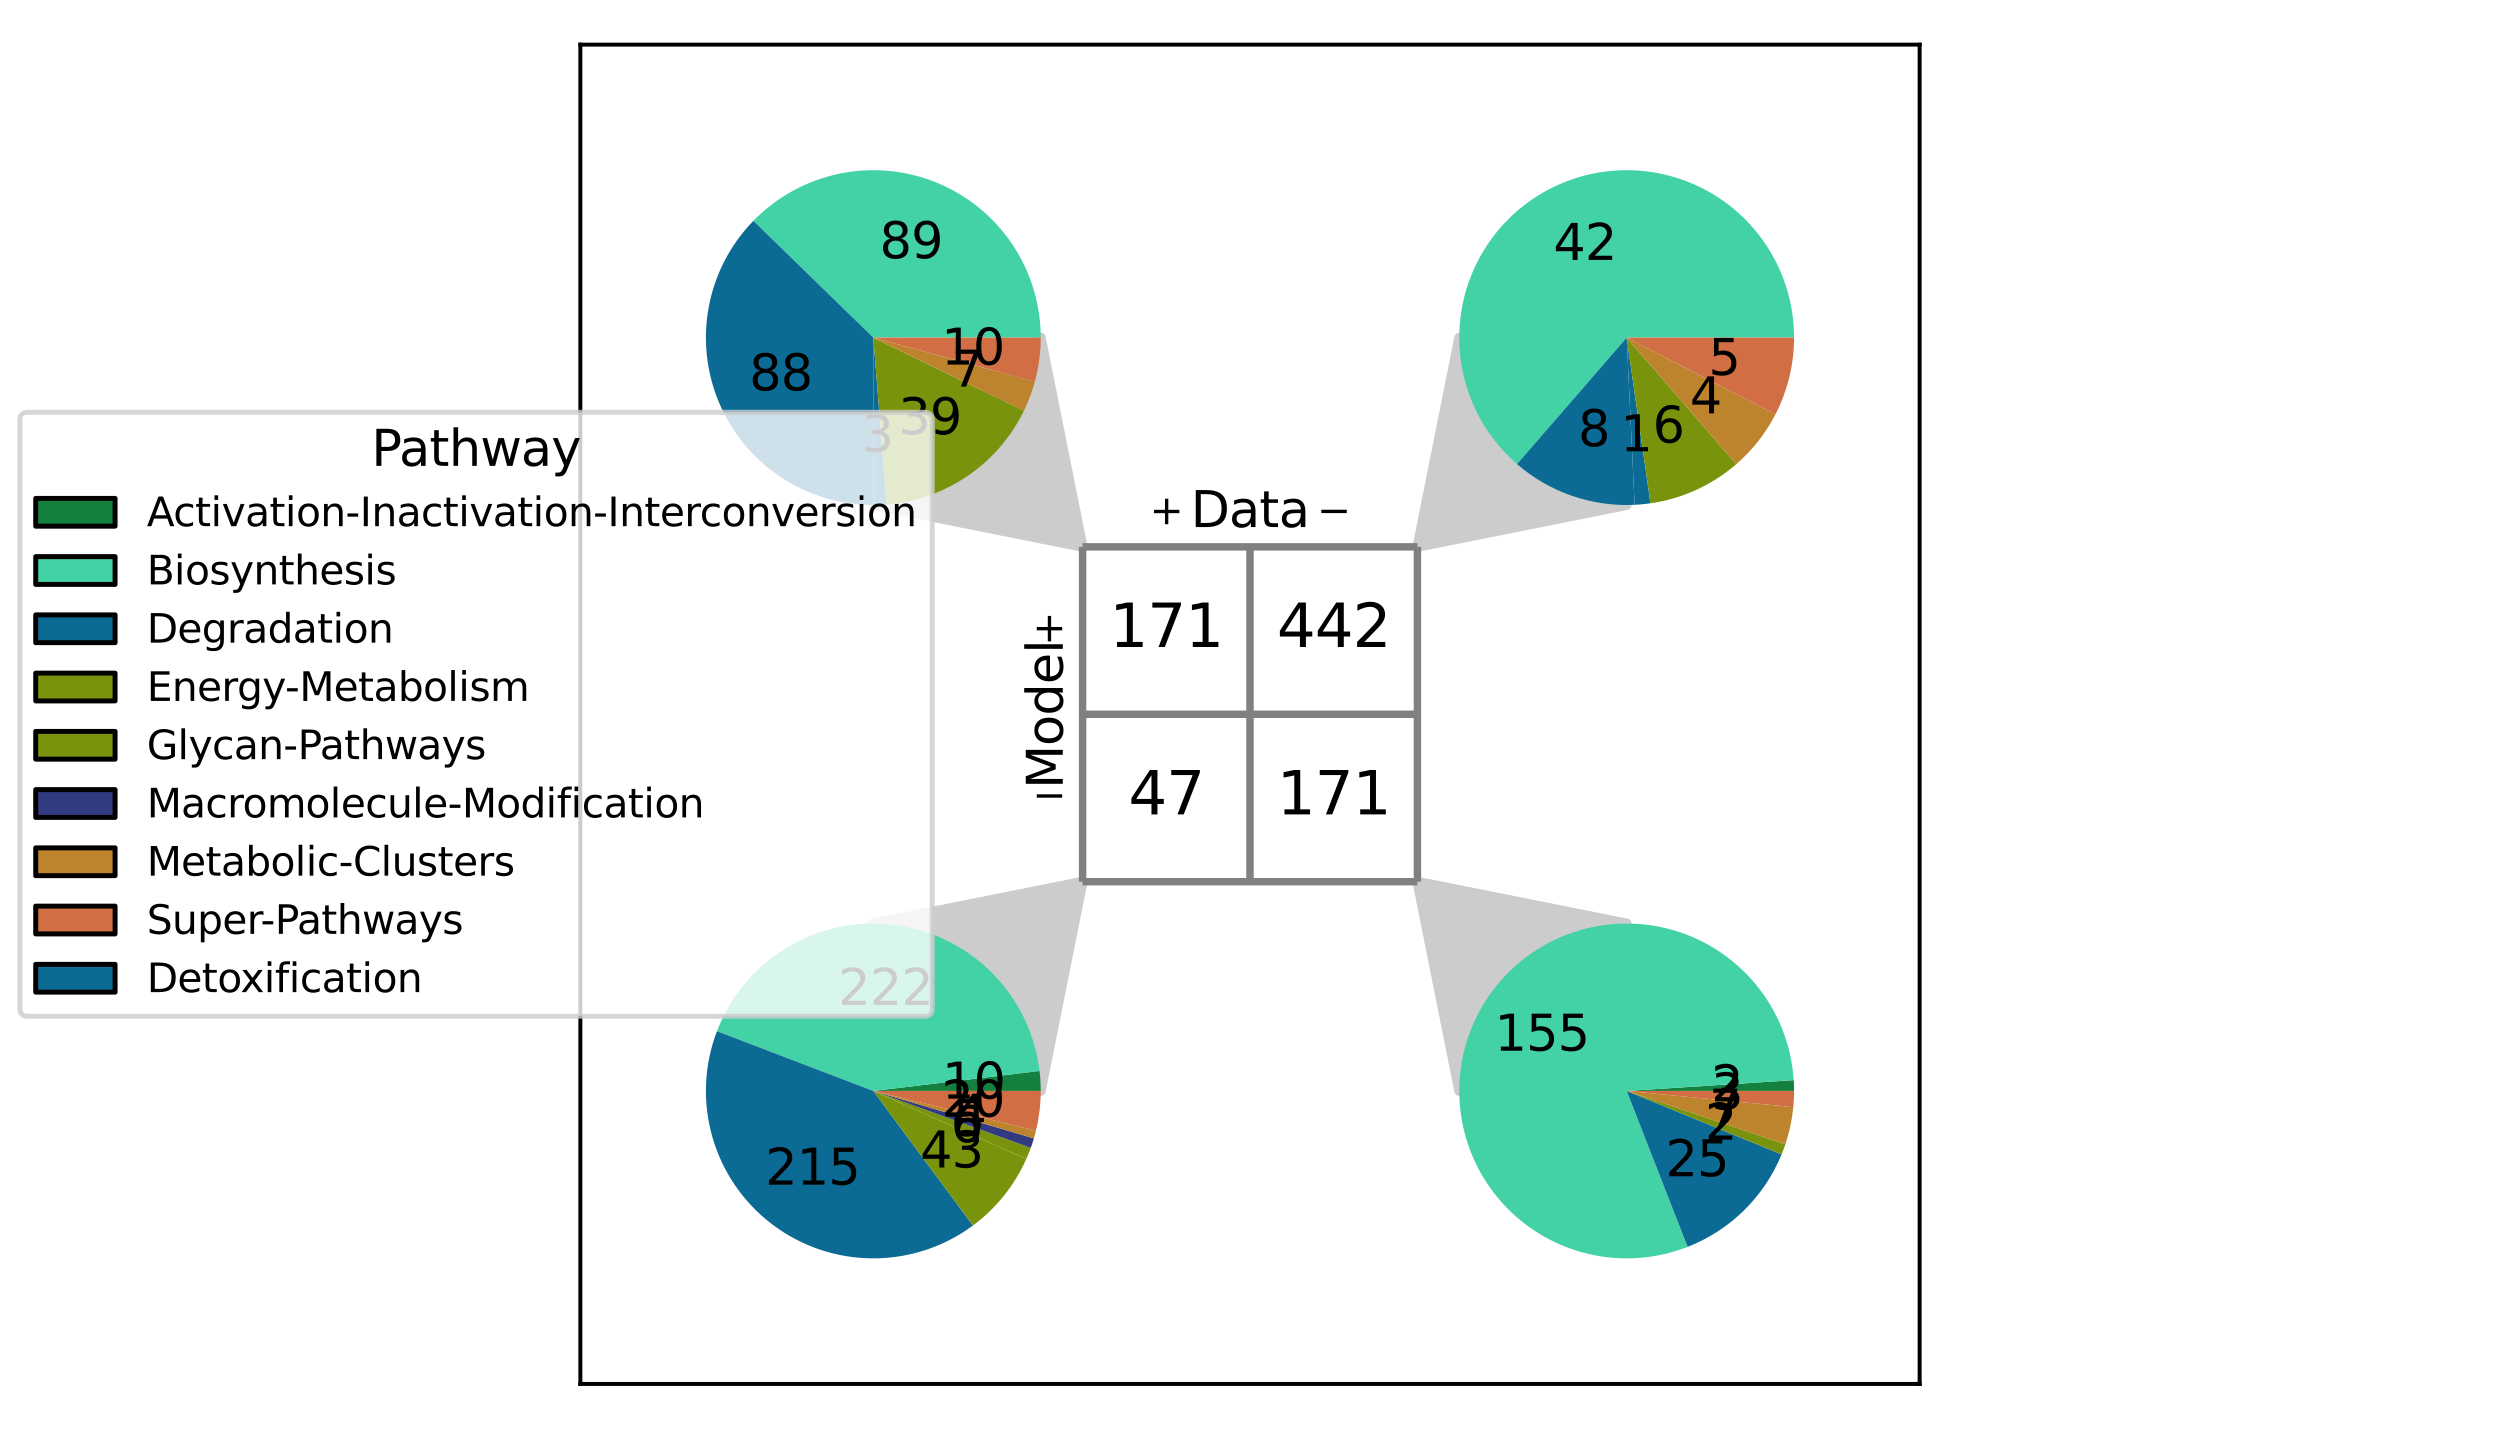 <?xml version="1.0" encoding="utf-8" standalone="no"?>
<!DOCTYPE svg PUBLIC "-//W3C//DTD SVG 1.1//EN"
  "http://www.w3.org/Graphics/SVG/1.1/DTD/svg11.dtd">
<svg xmlns:xlink="http://www.w3.org/1999/xlink" width="504pt" height="288pt" viewBox="0 0 504 288" xmlns="http://www.w3.org/2000/svg" version="1.1">
 <defs>
  <style type="text/css">*{stroke-linejoin: round; stroke-linecap: butt}</style>
 </defs>
 <g id="figure_1">
  <g id="patch_1">
   <path d="M 0 288 
L 504 288 
L 504 0 
L 0 0 
z
" style="fill: #ffffff"/>
  </g>
  <g id="axes_1">
   <g id="patch_2">
    <path d="M 117 279 
L 387 279 
L 387 9 
L 117 9 
z
" style="fill: #ffffff"/>
   </g>
   <g id="PatchCollection_1">
    <path d="M 218.25 177.75 
L 209.812 219.938 
L 176.062 186.188 
z
" clip-path="url(#pecd8c21a7b)" style="fill: #cccccc; stroke: #cccccc; stroke-width: 2"/>
    <path d="M 285.75 177.75 
L 294.188 219.938 
L 327.938 186.188 
z
" clip-path="url(#pecd8c21a7b)" style="fill: #cccccc; stroke: #cccccc; stroke-width: 2"/>
    <path d="M 218.25 110.25 
L 209.812 68.062 
L 176.062 101.812 
z
" clip-path="url(#pecd8c21a7b)" style="fill: #cccccc; stroke: #cccccc; stroke-width: 2"/>
    <path d="M 285.75 110.25 
L 294.188 68.062 
L 327.938 101.812 
z
" clip-path="url(#pecd8c21a7b)" style="fill: #cccccc; stroke: #cccccc; stroke-width: 2"/>
   </g>
   <g id="patch_3">
    <path d="M 209.812 219.938 
C 209.812 219.264 209.792 218.591 209.752 217.919 
C 209.712 217.247 209.651 216.576 209.571 215.908 
L 176.062 219.938 
z
" style="fill: #14803f"/>
   </g>
   <g id="patch_4">
    <path d="M 209.571 215.908 
C 208.671 208.421 205.287 201.448 199.963 196.108 
C 194.639 190.768 187.676 187.364 180.192 186.441 
C 172.708 185.518 165.127 187.13 158.666 191.017 
C 152.204 194.904 147.228 200.846 144.536 207.89 
L 176.062 219.938 
z
" style="fill: #43d1a6"/>
   </g>
   <g id="patch_5">
    <path d="M 144.536 207.89 
C 141.931 214.708 141.606 222.19 143.611 229.208 
C 145.615 236.226 149.844 242.408 155.657 246.82 
C 161.471 251.233 168.562 253.643 175.861 253.687 
C 183.159 253.731 190.279 251.406 196.145 247.063 
L 176.062 219.938 
z
" style="fill: #0c6b94"/>
   </g>
   <g id="patch_6">
    <path d="M 196.145 247.063 
C 198.474 245.338 200.572 243.32 202.386 241.059 
C 204.2 238.798 205.716 236.313 206.895 233.665 
L 176.062 219.938 
z
" style="fill: #79940c"/>
   </g>
   <g id="patch_7">
    <path d="M 206.895 233.665 
C 207.059 233.296 207.217 232.924 207.368 232.549 
C 207.518 232.175 207.663 231.797 207.8 231.417 
L 176.062 219.938 
z
" style="fill: #79940c"/>
   </g>
   <g id="patch_8">
    <path d="M 207.8 231.417 
C 207.915 231.101 208.024 230.783 208.129 230.463 
C 208.234 230.143 208.334 229.822 208.43 229.499 
L 176.062 219.938 
z
" style="fill: #333b80"/>
   </g>
   <g id="patch_9">
    <path d="M 208.43 229.499 
C 208.506 229.241 208.579 228.981 208.649 228.721 
C 208.719 228.461 208.786 228.201 208.85 227.939 
L 176.062 219.938 
z
" style="fill: #bd832d"/>
   </g>
   <g id="patch_10">
    <path d="M 208.85 227.939 
C 209.17 226.631 209.41 225.304 209.571 223.967 
C 209.732 222.63 209.812 221.284 209.812 219.938 
L 176.062 219.938 
z
" style="fill: #d16e43"/>
   </g>
   <g id="patch_11">
    <path d="M 361.688 219.938 
C 361.688 219.573 361.682 219.209 361.67 218.845 
C 361.658 218.48 361.64 218.116 361.617 217.753 
L 327.938 219.938 
z
" style="fill: #14803f"/>
   </g>
   <g id="patch_12">
    <path d="M 361.617 217.753 
C 361.388 214.223 360.605 210.752 359.298 207.465 
C 357.991 204.178 356.176 201.118 353.918 198.395 
C 351.66 195.672 348.989 193.321 346.001 191.428 
C 343.013 189.535 339.746 188.124 336.32 187.245 
C 332.894 186.367 329.351 186.032 325.821 186.254 
C 322.291 186.476 318.818 187.251 315.529 188.552 
C 312.239 189.852 309.175 191.661 306.448 193.914 
C 303.72 196.166 301.364 198.833 299.465 201.816 
C 297.566 204.8 296.148 208.064 295.262 211.489 
C 294.377 214.913 294.035 218.455 294.25 221.986 
C 294.464 225.516 295.233 228.991 296.526 232.283 
C 297.82 235.575 299.623 238.643 301.87 241.375 
C 304.117 244.107 306.779 246.468 309.759 248.373 
C 312.739 250.278 316 251.703 319.423 252.596 
C 322.845 253.488 326.387 253.837 329.918 253.629 
C 333.448 253.422 336.925 252.661 340.219 251.373 
L 327.938 219.938 
z
" style="fill: #43d1a6"/>
   </g>
   <g id="patch_13">
    <path d="M 340.219 251.373 
C 344.476 249.71 348.351 247.2 351.608 243.995 
C 354.866 240.79 357.439 236.956 359.17 232.727 
L 327.938 219.938 
z
" style="fill: #0c6b94"/>
   </g>
   <g id="patch_14">
    <path d="M 359.17 232.727 
C 359.309 232.39 359.441 232.05 359.568 231.709 
C 359.695 231.367 359.817 231.024 359.933 230.678 
L 327.938 219.938 
z
" style="fill: #79940c"/>
   </g>
   <g id="patch_15">
    <path d="M 359.933 230.678 
C 360.339 229.469 360.676 228.238 360.942 226.99 
C 361.209 225.743 361.405 224.481 361.528 223.212 
L 327.938 219.938 
z
" style="fill: #bd832d"/>
   </g>
   <g id="patch_16">
    <path d="M 361.528 223.212 
C 361.581 222.668 361.621 222.122 361.648 221.576 
C 361.674 221.031 361.688 220.484 361.688 219.937 
L 327.938 219.938 
z
" style="fill: #d16e43"/>
   </g>
   <g id="patch_17">
    <path d="M 209.812 68.062 
C 209.812 61.35 207.81 54.788 204.062 49.219 
C 200.314 43.65 194.989 39.324 188.77 36.796 
C 182.552 34.269 175.718 33.653 169.148 35.028 
C 162.578 36.404 156.565 39.708 151.882 44.517 
L 176.062 68.062 
z
" style="fill: #43d1a6"/>
   </g>
   <g id="patch_18">
    <path d="M 151.882 44.517 
C 147.253 49.272 144.127 55.288 142.897 61.809 
C 141.667 68.33 142.388 75.071 144.968 81.185 
C 147.548 87.299 151.876 92.518 157.405 96.187 
C 162.935 99.855 169.426 101.812 176.062 101.812 
L 176.062 68.062 
z
" style="fill: #0c6b94"/>
   </g>
   <g id="patch_19">
    <path d="M 176.062 101.812 
C 176.512 101.812 176.961 101.804 177.41 101.786 
C 177.859 101.768 178.307 101.741 178.755 101.705 
L 176.062 68.062 
z
" style="fill: #0c6b94"/>
   </g>
   <g id="patch_20">
    <path d="M 178.755 101.705 
C 184.61 101.236 190.242 99.248 195.092 95.936 
C 199.943 92.624 203.846 88.103 206.414 82.822 
L 176.062 68.062 
z
" style="fill: #79940c"/>
   </g>
   <g id="patch_21">
    <path d="M 206.414 82.822 
C 206.873 81.879 207.287 80.915 207.656 79.933 
C 208.025 78.952 208.348 77.954 208.623 76.942 
L 176.062 68.062 
z
" style="fill: #bd832d"/>
   </g>
   <g id="patch_22">
    <path d="M 208.623 76.942 
C 209.018 75.497 209.315 74.027 209.514 72.542 
C 209.713 71.057 209.812 69.561 209.812 68.062 
L 176.062 68.062 
z
" style="fill: #d16e43"/>
   </g>
   <g id="patch_23">
    <path d="M 361.688 68.062 
C 361.688 62.411 360.268 56.848 357.559 51.888 
C 354.851 46.927 350.939 42.726 346.184 39.67 
C 341.43 36.615 335.983 34.802 330.345 34.398 
C 324.708 33.995 319.058 35.015 313.917 37.362 
C 308.776 39.71 304.306 43.312 300.919 47.837 
C 297.532 52.361 295.335 57.665 294.531 63.259 
C 293.727 68.854 294.34 74.561 296.315 79.857 
C 298.291 85.152 301.565 89.868 305.836 93.569 
L 327.938 68.062 
z
" style="fill: #43d1a6"/>
   </g>
   <g id="patch_24">
    <path d="M 305.836 93.569 
C 309.083 96.383 312.838 98.551 316.899 99.956 
C 320.96 101.362 325.251 101.979 329.543 101.774 
L 327.938 68.062 
z
" style="fill: #0c6b94"/>
   </g>
   <g id="patch_25">
    <path d="M 329.543 101.774 
C 330.078 101.749 330.613 101.711 331.146 101.66 
C 331.679 101.609 332.211 101.545 332.741 101.469 
L 327.938 68.062 
z
" style="fill: #0c6b94"/>
   </g>
   <g id="patch_26">
    <path d="M 332.741 101.469 
C 335.926 101.011 339.03 100.1 341.958 98.763 
C 344.885 97.426 347.607 95.677 350.039 93.569 
L 327.938 68.062 
z
" style="fill: #79940c"/>
   </g>
   <g id="patch_27">
    <path d="M 350.039 93.569 
C 351.659 92.165 353.142 90.61 354.467 88.925 
C 355.792 87.24 356.953 85.433 357.936 83.528 
L 327.938 68.062 
z
" style="fill: #bd832d"/>
   </g>
   <g id="patch_28">
    <path d="M 357.936 83.528 
C 359.164 81.145 360.104 78.624 360.736 76.019 
C 361.368 73.414 361.688 70.743 361.688 68.062 
L 327.938 68.062 
z
" style="fill: #d16e43"/>
   </g>
   <g id="matplotlib.axis_1"/>
   <g id="matplotlib.axis_2"/>
   <g id="LineCollection_1">
    <path d="M 218.25 177.75 
L 218.25 110.25 
" clip-path="url(#pecd8c21a7b)" style="fill: none; stroke: #808080; stroke-width: 1.5"/>
    <path d="M 252 177.75 
L 252 110.25 
" clip-path="url(#pecd8c21a7b)" style="fill: none; stroke: #808080; stroke-width: 1.5"/>
    <path d="M 285.75 177.75 
L 285.75 110.25 
" clip-path="url(#pecd8c21a7b)" style="fill: none; stroke: #808080; stroke-width: 1.5"/>
   </g>
   <g id="LineCollection_2">
    <path d="M 218.25 177.75 
L 285.75 177.75 
" clip-path="url(#pecd8c21a7b)" style="fill: none; stroke: #808080; stroke-width: 1.5"/>
    <path d="M 218.25 144 
L 285.75 144 
" clip-path="url(#pecd8c21a7b)" style="fill: none; stroke: #808080; stroke-width: 1.5"/>
    <path d="M 218.25 110.25 
L 285.75 110.25 
" clip-path="url(#pecd8c21a7b)" style="fill: none; stroke: #808080; stroke-width: 1.5"/>
   </g>
   <g id="patch_29">
    <path d="M 117 279 
L 117 9 
" style="fill: none; stroke: #000000; stroke-width: 0.8; stroke-linejoin: miter; stroke-linecap: square"/>
   </g>
   <g id="patch_30">
    <path d="M 387 279 
L 387 9 
" style="fill: none; stroke: #000000; stroke-width: 0.8; stroke-linejoin: miter; stroke-linecap: square"/>
   </g>
   <g id="patch_31">
    <path d="M 117 279 
L 387 279 
" style="fill: none; stroke: #000000; stroke-width: 0.8; stroke-linejoin: miter; stroke-linecap: square"/>
   </g>
   <g id="patch_32">
    <path d="M 117 9 
L 387 9 
" style="fill: none; stroke: #000000; stroke-width: 0.8; stroke-linejoin: miter; stroke-linecap: square"/>
   </g>
   <g id="text_1">
    <!-- 47 -->
    <g transform="translate(227.49 164.186) scale(0.12 -0.12)">
     <defs>
      <path id="DejaVuSans-34" d="M 2419 4116 
L 825 1625 
L 2419 1625 
L 2419 4116 
z
M 2253 4666 
L 3047 4666 
L 3047 1625 
L 3713 1625 
L 3713 1100 
L 3047 1100 
L 3047 0 
L 2419 0 
L 2419 1100 
L 313 1100 
L 313 1709 
L 2253 4666 
z
" transform="scale(0.016)"/>
      <path id="DejaVuSans-37" d="M 525 4666 
L 3525 4666 
L 3525 4397 
L 1831 0 
L 1172 0 
L 2766 4134 
L 525 4134 
L 525 4666 
z
" transform="scale(0.016)"/>
     </defs>
     <use xlink:href="#DejaVuSans-34"/>
     <use xlink:href="#DejaVuSans-37" x="63.623"/>
    </g>
   </g>
   <g id="text_2">
    <!-- 171 -->
    <g transform="translate(223.673 130.436) scale(0.12 -0.12)">
     <defs>
      <path id="DejaVuSans-31" d="M 794 531 
L 1825 531 
L 1825 4091 
L 703 3866 
L 703 4441 
L 1819 4666 
L 2450 4666 
L 2450 531 
L 3481 531 
L 3481 0 
L 794 0 
L 794 531 
z
" transform="scale(0.016)"/>
     </defs>
     <use xlink:href="#DejaVuSans-31"/>
     <use xlink:href="#DejaVuSans-37" x="63.623"/>
     <use xlink:href="#DejaVuSans-31" x="127.246"/>
    </g>
   </g>
   <g id="text_3">
    <!-- 171 -->
    <g transform="translate(257.423 164.186) scale(0.12 -0.12)">
     <use xlink:href="#DejaVuSans-31"/>
     <use xlink:href="#DejaVuSans-37" x="63.623"/>
     <use xlink:href="#DejaVuSans-31" x="127.246"/>
    </g>
   </g>
   <g id="text_4">
    <!-- 442 -->
    <g transform="translate(257.423 130.436) scale(0.12 -0.12)">
     <defs>
      <path id="DejaVuSans-32" d="M 1228 531 
L 3431 531 
L 3431 0 
L 469 0 
L 469 531 
Q 828 903 1448 1529 
Q 2069 2156 2228 2338 
Q 2531 2678 2651 2914 
Q 2772 3150 2772 3378 
Q 2772 3750 2511 3984 
Q 2250 4219 1831 4219 
Q 1534 4219 1204 4116 
Q 875 4013 500 3803 
L 500 4441 
Q 881 4594 1212 4672 
Q 1544 4750 1819 4750 
Q 2544 4750 2975 4387 
Q 3406 4025 3406 3419 
Q 3406 3131 3298 2873 
Q 3191 2616 2906 2266 
Q 2828 2175 2409 1742 
Q 1991 1309 1228 531 
z
" transform="scale(0.016)"/>
     </defs>
     <use xlink:href="#DejaVuSans-34"/>
     <use xlink:href="#DejaVuSans-34" x="63.623"/>
     <use xlink:href="#DejaVuSans-32" x="127.246"/>
    </g>
   </g>
   <g id="text_5">
    <!-- Model -->
    <g transform="translate(214.259 159.013) rotate(-90) scale(0.1 -0.1)">
     <defs>
      <path id="DejaVuSans-4d" d="M 628 4666 
L 1569 4666 
L 2759 1491 
L 3956 4666 
L 4897 4666 
L 4897 0 
L 4281 0 
L 4281 4097 
L 3078 897 
L 2444 897 
L 1241 4097 
L 1241 0 
L 628 0 
L 628 4666 
z
" transform="scale(0.016)"/>
      <path id="DejaVuSans-6f" d="M 1959 3097 
Q 1497 3097 1228 2736 
Q 959 2375 959 1747 
Q 959 1119 1226 758 
Q 1494 397 1959 397 
Q 2419 397 2687 759 
Q 2956 1122 2956 1747 
Q 2956 2369 2687 2733 
Q 2419 3097 1959 3097 
z
M 1959 3584 
Q 2709 3584 3137 3096 
Q 3566 2609 3566 1747 
Q 3566 888 3137 398 
Q 2709 -91 1959 -91 
Q 1206 -91 779 398 
Q 353 888 353 1747 
Q 353 2609 779 3096 
Q 1206 3584 1959 3584 
z
" transform="scale(0.016)"/>
      <path id="DejaVuSans-64" d="M 2906 2969 
L 2906 4863 
L 3481 4863 
L 3481 0 
L 2906 0 
L 2906 525 
Q 2725 213 2448 61 
Q 2172 -91 1784 -91 
Q 1150 -91 751 415 
Q 353 922 353 1747 
Q 353 2572 751 3078 
Q 1150 3584 1784 3584 
Q 2172 3584 2448 3432 
Q 2725 3281 2906 2969 
z
M 947 1747 
Q 947 1113 1208 752 
Q 1469 391 1925 391 
Q 2381 391 2643 752 
Q 2906 1113 2906 1747 
Q 2906 2381 2643 2742 
Q 2381 3103 1925 3103 
Q 1469 3103 1208 2742 
Q 947 2381 947 1747 
z
" transform="scale(0.016)"/>
      <path id="DejaVuSans-65" d="M 3597 1894 
L 3597 1613 
L 953 1613 
Q 991 1019 1311 708 
Q 1631 397 2203 397 
Q 2534 397 2845 478 
Q 3156 559 3463 722 
L 3463 178 
Q 3153 47 2828 -22 
Q 2503 -91 2169 -91 
Q 1331 -91 842 396 
Q 353 884 353 1716 
Q 353 2575 817 3079 
Q 1281 3584 2069 3584 
Q 2775 3584 3186 3129 
Q 3597 2675 3597 1894 
z
M 3022 2063 
Q 3016 2534 2758 2815 
Q 2500 3097 2075 3097 
Q 1594 3097 1305 2825 
Q 1016 2553 972 2059 
L 3022 2063 
z
" transform="scale(0.016)"/>
      <path id="DejaVuSans-6c" d="M 603 4863 
L 1178 4863 
L 1178 0 
L 603 0 
L 603 4863 
z
" transform="scale(0.016)"/>
     </defs>
     <use xlink:href="#DejaVuSans-4d"/>
     <use xlink:href="#DejaVuSans-6f" x="86.279"/>
     <use xlink:href="#DejaVuSans-64" x="147.461"/>
     <use xlink:href="#DejaVuSans-65" x="210.938"/>
     <use xlink:href="#DejaVuSans-6c" x="272.461"/>
    </g>
   </g>
   <g id="text_6">
    <!-- Data -->
    <g transform="translate(240.062 106.259) scale(0.1 -0.1)">
     <defs>
      <path id="DejaVuSans-44" d="M 1259 4147 
L 1259 519 
L 2022 519 
Q 2988 519 3436 956 
Q 3884 1394 3884 2338 
Q 3884 3275 3436 3711 
Q 2988 4147 2022 4147 
L 1259 4147 
z
M 628 4666 
L 1925 4666 
Q 3281 4666 3915 4102 
Q 4550 3538 4550 2338 
Q 4550 1131 3912 565 
Q 3275 0 1925 0 
L 628 0 
L 628 4666 
z
" transform="scale(0.016)"/>
      <path id="DejaVuSans-61" d="M 2194 1759 
Q 1497 1759 1228 1600 
Q 959 1441 959 1056 
Q 959 750 1161 570 
Q 1363 391 1709 391 
Q 2188 391 2477 730 
Q 2766 1069 2766 1631 
L 2766 1759 
L 2194 1759 
z
M 3341 1997 
L 3341 0 
L 2766 0 
L 2766 531 
Q 2569 213 2275 61 
Q 1981 -91 1556 -91 
Q 1019 -91 701 211 
Q 384 513 384 1019 
Q 384 1609 779 1909 
Q 1175 2209 1959 2209 
L 2766 2209 
L 2766 2266 
Q 2766 2663 2505 2880 
Q 2244 3097 1772 3097 
Q 1472 3097 1187 3025 
Q 903 2953 641 2809 
L 641 3341 
Q 956 3463 1253 3523 
Q 1550 3584 1831 3584 
Q 2591 3584 2966 3190 
Q 3341 2797 3341 1997 
z
" transform="scale(0.016)"/>
      <path id="DejaVuSans-74" d="M 1172 4494 
L 1172 3500 
L 2356 3500 
L 2356 3053 
L 1172 3053 
L 1172 1153 
Q 1172 725 1289 603 
Q 1406 481 1766 481 
L 2356 481 
L 2356 0 
L 1766 0 
Q 1100 0 847 248 
Q 594 497 594 1153 
L 594 3053 
L 172 3053 
L 172 3500 
L 594 3500 
L 594 4494 
L 1172 4494 
z
" transform="scale(0.016)"/>
     </defs>
     <use xlink:href="#DejaVuSans-44"/>
     <use xlink:href="#DejaVuSans-61" x="77.002"/>
     <use xlink:href="#DejaVuSans-74" x="138.281"/>
     <use xlink:href="#DejaVuSans-61" x="177.49"/>
    </g>
   </g>
   <g id="text_7">
    <!-- $+$ -->
    <g transform="translate(231.765 105.707) scale(0.08 -0.08)">
     <defs>
      <path id="DejaVuSans-2b" d="M 2944 4013 
L 2944 2272 
L 4684 2272 
L 4684 1741 
L 2944 1741 
L 2944 0 
L 2419 0 
L 2419 1741 
L 678 1741 
L 678 2272 
L 2419 2272 
L 2419 4013 
L 2944 4013 
z
" transform="scale(0.016)"/>
     </defs>
     <use xlink:href="#DejaVuSans-2b" transform="translate(0 0.297)"/>
    </g>
   </g>
   <g id="text_8">
    <!-- $-$ -->
    <g transform="translate(265.515 105.707) scale(0.08 -0.08)">
     <defs>
      <path id="DejaVuSans-2212" d="M 678 2272 
L 4684 2272 
L 4684 1741 
L 678 1741 
L 678 2272 
z
" transform="scale(0.016)"/>
     </defs>
     <use xlink:href="#DejaVuSans-2212" transform="translate(0 0.5)"/>
    </g>
   </g>
   <g id="text_9">
    <!-- $-$ -->
    <g transform="translate(208.14 163.083) scale(0.08 -0.08)">
     <use xlink:href="#DejaVuSans-2212" transform="translate(0 0.5)"/>
    </g>
   </g>
   <g id="text_10">
    <!-- $+$ -->
    <g transform="translate(208.14 129.333) scale(0.08 -0.08)">
     <use xlink:href="#DejaVuSans-2b" transform="translate(0 0.297)"/>
    </g>
   </g>
   <g id="text_11">
    <!-- 10 -->
    <g transform="translate(189.914 221.486) scale(0.1 -0.1)">
     <defs>
      <path id="DejaVuSans-30" d="M 2034 4250 
Q 1547 4250 1301 3770 
Q 1056 3291 1056 2328 
Q 1056 1369 1301 889 
Q 1547 409 2034 409 
Q 2525 409 2770 889 
Q 3016 1369 3016 2328 
Q 3016 3291 2770 3770 
Q 2525 4250 2034 4250 
z
M 2034 4750 
Q 2819 4750 3233 4129 
Q 3647 3509 3647 2328 
Q 3647 1150 3233 529 
Q 2819 -91 2034 -91 
Q 1250 -91 836 529 
Q 422 1150 422 2328 
Q 422 3509 836 4129 
Q 1250 4750 2034 4750 
z
" transform="scale(0.016)"/>
     </defs>
     <use xlink:href="#DejaVuSans-31"/>
     <use xlink:href="#DejaVuSans-30" x="63.623"/>
    </g>
   </g>
   <g id="text_12">
    <!-- 222 -->
    <g transform="translate(168.997 202.599) scale(0.1 -0.1)">
     <use xlink:href="#DejaVuSans-32"/>
     <use xlink:href="#DejaVuSans-32" x="63.623"/>
     <use xlink:href="#DejaVuSans-32" x="127.246"/>
    </g>
   </g>
   <g id="text_13">
    <!-- 215 -->
    <g transform="translate(154.276 238.827) scale(0.1 -0.1)">
     <defs>
      <path id="DejaVuSans-35" d="M 691 4666 
L 3169 4666 
L 3169 4134 
L 1269 4134 
L 1269 2991 
Q 1406 3038 1543 3061 
Q 1681 3084 1819 3084 
Q 2600 3084 3056 2656 
Q 3513 2228 3513 1497 
Q 3513 744 3044 326 
Q 2575 -91 1722 -91 
Q 1428 -91 1123 -41 
Q 819 9 494 109 
L 494 744 
Q 775 591 1075 516 
Q 1375 441 1709 441 
Q 2250 441 2565 725 
Q 2881 1009 2881 1497 
Q 2881 1984 2565 2268 
Q 2250 2553 1709 2553 
Q 1456 2553 1204 2497 
Q 953 2441 691 2322 
L 691 4666 
z
" transform="scale(0.016)"/>
     </defs>
     <use xlink:href="#DejaVuSans-32"/>
     <use xlink:href="#DejaVuSans-31" x="63.623"/>
     <use xlink:href="#DejaVuSans-35" x="127.246"/>
    </g>
   </g>
   <g id="text_14">
    <!-- 43 -->
    <g transform="translate(185.494 235.37) scale(0.1 -0.1)">
     <defs>
      <path id="DejaVuSans-33" d="M 2597 2516 
Q 3050 2419 3304 2112 
Q 3559 1806 3559 1356 
Q 3559 666 3084 287 
Q 2609 -91 1734 -91 
Q 1441 -91 1130 -33 
Q 819 25 488 141 
L 488 750 
Q 750 597 1062 519 
Q 1375 441 1716 441 
Q 2309 441 2620 675 
Q 2931 909 2931 1356 
Q 2931 1769 2642 2001 
Q 2353 2234 1838 2234 
L 1294 2234 
L 1294 2753 
L 1863 2753 
Q 2328 2753 2575 2939 
Q 2822 3125 2822 3475 
Q 2822 3834 2567 4026 
Q 2313 4219 1838 4219 
Q 1578 4219 1281 4162 
Q 984 4106 628 3988 
L 628 4550 
Q 988 4650 1302 4700 
Q 1616 4750 1894 4750 
Q 2613 4750 3031 4423 
Q 3450 4097 3450 3541 
Q 3450 3153 3228 2886 
Q 3006 2619 2597 2516 
z
" transform="scale(0.016)"/>
     </defs>
     <use xlink:href="#DejaVuSans-34"/>
     <use xlink:href="#DejaVuSans-33" x="63.623"/>
    </g>
   </g>
   <g id="text_15">
    <!-- 6 -->
    <g transform="translate(191.664 230.264) scale(0.1 -0.1)">
     <defs>
      <path id="DejaVuSans-36" d="M 2113 2584 
Q 1688 2584 1439 2293 
Q 1191 2003 1191 1497 
Q 1191 994 1439 701 
Q 1688 409 2113 409 
Q 2538 409 2786 701 
Q 3034 994 3034 1497 
Q 3034 2003 2786 2293 
Q 2538 2584 2113 2584 
z
M 3366 4563 
L 3366 3988 
Q 3128 4100 2886 4159 
Q 2644 4219 2406 4219 
Q 1781 4219 1451 3797 
Q 1122 3375 1075 2522 
Q 1259 2794 1537 2939 
Q 1816 3084 2150 3084 
Q 2853 3084 3261 2657 
Q 3669 2231 3669 1497 
Q 3669 778 3244 343 
Q 2819 -91 2113 -91 
Q 1303 -91 875 529 
Q 447 1150 447 2328 
Q 447 3434 972 4092 
Q 1497 4750 2381 4750 
Q 2619 4750 2861 4703 
Q 3103 4656 3366 4563 
z
" transform="scale(0.016)"/>
     </defs>
     <use xlink:href="#DejaVuSans-36"/>
    </g>
   </g>
   <g id="text_16">
    <!-- 5 -->
    <g transform="translate(192.121 229.012) scale(0.1 -0.1)">
     <use xlink:href="#DejaVuSans-35"/>
    </g>
   </g>
   <g id="text_17">
    <!-- 4 -->
    <g transform="translate(192.433 227.967) scale(0.1 -0.1)">
     <use xlink:href="#DejaVuSans-34"/>
    </g>
   </g>
   <g id="text_18">
    <!-- 20 -->
    <g transform="translate(189.805 225.115) scale(0.1 -0.1)">
     <use xlink:href="#DejaVuSans-32"/>
     <use xlink:href="#DejaVuSans-30" x="63.623"/>
    </g>
   </g>
   <g id="text_19">
    <!-- 2 -->
    <g transform="translate(344.996 222.041) scale(0.1 -0.1)">
     <use xlink:href="#DejaVuSans-32"/>
    </g>
   </g>
   <g id="text_20">
    <!-- 155 -->
    <g transform="translate(301.31 211.824) scale(0.1 -0.1)">
     <use xlink:href="#DejaVuSans-31"/>
     <use xlink:href="#DejaVuSans-35" x="63.623"/>
     <use xlink:href="#DejaVuSans-35" x="127.246"/>
    </g>
   </g>
   <g id="text_21">
    <!-- 25 -->
    <g transform="translate(335.778 237.131) scale(0.1 -0.1)">
     <use xlink:href="#DejaVuSans-32"/>
     <use xlink:href="#DejaVuSans-35" x="63.623"/>
    </g>
   </g>
   <g id="text_22">
    <!-- 2 -->
    <g transform="translate(343.735 229.76) scale(0.1 -0.1)">
     <use xlink:href="#DejaVuSans-32"/>
    </g>
   </g>
   <g id="text_23">
    <!-- 7 -->
    <g transform="translate(344.559 226.928) scale(0.1 -0.1)">
     <use xlink:href="#DejaVuSans-37"/>
    </g>
   </g>
   <g id="text_24">
    <!-- 3 -->
    <g transform="translate(344.982 223.68) scale(0.1 -0.1)">
     <use xlink:href="#DejaVuSans-33"/>
    </g>
   </g>
   <g id="text_25">
    <!-- 89 -->
    <g transform="translate(177.325 52.062) scale(0.1 -0.1)">
     <defs>
      <path id="DejaVuSans-38" d="M 2034 2216 
Q 1584 2216 1326 1975 
Q 1069 1734 1069 1313 
Q 1069 891 1326 650 
Q 1584 409 2034 409 
Q 2484 409 2743 651 
Q 3003 894 3003 1313 
Q 3003 1734 2745 1975 
Q 2488 2216 2034 2216 
z
M 1403 2484 
Q 997 2584 770 2862 
Q 544 3141 544 3541 
Q 544 4100 942 4425 
Q 1341 4750 2034 4750 
Q 2731 4750 3128 4425 
Q 3525 4100 3525 3541 
Q 3525 3141 3298 2862 
Q 3072 2584 2669 2484 
Q 3125 2378 3379 2068 
Q 3634 1759 3634 1313 
Q 3634 634 3220 271 
Q 2806 -91 2034 -91 
Q 1263 -91 848 271 
Q 434 634 434 1313 
Q 434 1759 690 2068 
Q 947 2378 1403 2484 
z
M 1172 3481 
Q 1172 3119 1398 2916 
Q 1625 2713 2034 2713 
Q 2441 2713 2670 2916 
Q 2900 3119 2900 3481 
Q 2900 3844 2670 4047 
Q 2441 4250 2034 4250 
Q 1625 4250 1398 4047 
Q 1172 3844 1172 3481 
z
" transform="scale(0.016)"/>
      <path id="DejaVuSans-39" d="M 703 97 
L 703 672 
Q 941 559 1184 500 
Q 1428 441 1663 441 
Q 2288 441 2617 861 
Q 2947 1281 2994 2138 
Q 2813 1869 2534 1725 
Q 2256 1581 1919 1581 
Q 1219 1581 811 2004 
Q 403 2428 403 3163 
Q 403 3881 828 4315 
Q 1253 4750 1959 4750 
Q 2769 4750 3195 4129 
Q 3622 3509 3622 2328 
Q 3622 1225 3098 567 
Q 2575 -91 1691 -91 
Q 1453 -91 1209 -44 
Q 966 3 703 97 
z
M 1959 2075 
Q 2384 2075 2632 2365 
Q 2881 2656 2881 3163 
Q 2881 3666 2632 3958 
Q 2384 4250 1959 4250 
Q 1534 4250 1286 3958 
Q 1038 3666 1038 3163 
Q 1038 2656 1286 2365 
Q 1534 2075 1959 2075 
z
" transform="scale(0.016)"/>
     </defs>
     <use xlink:href="#DejaVuSans-38"/>
     <use xlink:href="#DejaVuSans-39" x="63.623"/>
    </g>
   </g>
   <g id="text_26">
    <!-- 88 -->
    <g transform="translate(151.043 78.696) scale(0.1 -0.1)">
     <use xlink:href="#DejaVuSans-38"/>
     <use xlink:href="#DejaVuSans-38" x="63.623"/>
    </g>
   </g>
   <g id="text_27">
    <!-- 3 -->
    <g transform="translate(173.69 91.056) scale(0.1 -0.1)">
     <use xlink:href="#DejaVuSans-33"/>
    </g>
   </g>
   <g id="text_28">
    <!-- 39 -->
    <g transform="translate(181.118 87.546) scale(0.1 -0.1)">
     <use xlink:href="#DejaVuSans-33"/>
     <use xlink:href="#DejaVuSans-39" x="63.623"/>
    </g>
   </g>
   <g id="text_29">
    <!-- 7 -->
    <g transform="translate(191.837 77.944) scale(0.1 -0.1)">
     <use xlink:href="#DejaVuSans-37"/>
    </g>
   </g>
   <g id="text_30">
    <!-- 10 -->
    <g transform="translate(189.771 73.51) scale(0.1 -0.1)">
     <use xlink:href="#DejaVuSans-31"/>
     <use xlink:href="#DejaVuSans-30" x="63.623"/>
    </g>
   </g>
   <g id="text_31">
    <!-- 42 -->
    <g transform="translate(313.163 52.402) scale(0.1 -0.1)">
     <use xlink:href="#DejaVuSans-34"/>
     <use xlink:href="#DejaVuSans-32" x="63.623"/>
    </g>
   </g>
   <g id="text_32">
    <!-- 8 -->
    <g transform="translate(318.133 89.958) scale(0.1 -0.1)">
     <use xlink:href="#DejaVuSans-38"/>
    </g>
   </g>
   <g id="text_33">
    <!-- 1 -->
    <g transform="translate(326.681 90.98) scale(0.1 -0.1)">
     <use xlink:href="#DejaVuSans-31"/>
    </g>
   </g>
   <g id="text_34">
    <!-- 6 -->
    <g transform="translate(333.168 89.242) scale(0.1 -0.1)">
     <use xlink:href="#DejaVuSans-36"/>
    </g>
   </g>
   <g id="text_35">
    <!-- 4 -->
    <g transform="translate(340.674 83.34) scale(0.1 -0.1)">
     <use xlink:href="#DejaVuSans-34"/>
    </g>
   </g>
   <g id="text_36">
    <!-- 5 -->
    <g transform="translate(344.435 75.596) scale(0.1 -0.1)">
     <use xlink:href="#DejaVuSans-35"/>
    </g>
   </g>
  </g>
  <g id="legend_1">
   <g id="patch_33">
    <path d="M 5.6 204.88 
L 186.338 204.88 
Q 187.938 204.88 187.938 203.28 
L 187.938 84.72 
Q 187.938 83.12 186.338 83.12 
L 5.6 83.12 
Q 4 83.12 4 84.72 
L 4 203.28 
Q 4 204.88 5.6 204.88 
z
" style="fill: #ffffff; opacity: 0.8; stroke: #cccccc; stroke-linejoin: miter"/>
   </g>
   <g id="text_37">
    <!-- Pathway -->
    <g transform="translate(74.873 93.918) scale(0.1 -0.1)">
     <defs>
      <path id="DejaVuSans-50" d="M 1259 4147 
L 1259 2394 
L 2053 2394 
Q 2494 2394 2734 2622 
Q 2975 2850 2975 3272 
Q 2975 3691 2734 3919 
Q 2494 4147 2053 4147 
L 1259 4147 
z
M 628 4666 
L 2053 4666 
Q 2838 4666 3239 4311 
Q 3641 3956 3641 3272 
Q 3641 2581 3239 2228 
Q 2838 1875 2053 1875 
L 1259 1875 
L 1259 0 
L 628 0 
L 628 4666 
z
" transform="scale(0.016)"/>
      <path id="DejaVuSans-68" d="M 3513 2113 
L 3513 0 
L 2938 0 
L 2938 2094 
Q 2938 2591 2744 2837 
Q 2550 3084 2163 3084 
Q 1697 3084 1428 2787 
Q 1159 2491 1159 1978 
L 1159 0 
L 581 0 
L 581 4863 
L 1159 4863 
L 1159 2956 
Q 1366 3272 1645 3428 
Q 1925 3584 2291 3584 
Q 2894 3584 3203 3211 
Q 3513 2838 3513 2113 
z
" transform="scale(0.016)"/>
      <path id="DejaVuSans-77" d="M 269 3500 
L 844 3500 
L 1563 769 
L 2278 3500 
L 2956 3500 
L 3675 769 
L 4391 3500 
L 4966 3500 
L 4050 0 
L 3372 0 
L 2619 2869 
L 1863 0 
L 1184 0 
L 269 3500 
z
" transform="scale(0.016)"/>
      <path id="DejaVuSans-79" d="M 2059 -325 
Q 1816 -950 1584 -1140 
Q 1353 -1331 966 -1331 
L 506 -1331 
L 506 -850 
L 844 -850 
Q 1081 -850 1212 -737 
Q 1344 -625 1503 -206 
L 1606 56 
L 191 3500 
L 800 3500 
L 1894 763 
L 2988 3500 
L 3597 3500 
L 2059 -325 
z
" transform="scale(0.016)"/>
     </defs>
     <use xlink:href="#DejaVuSans-50"/>
     <use xlink:href="#DejaVuSans-61" x="55.803"/>
     <use xlink:href="#DejaVuSans-74" x="117.082"/>
     <use xlink:href="#DejaVuSans-68" x="156.291"/>
     <use xlink:href="#DejaVuSans-77" x="219.67"/>
     <use xlink:href="#DejaVuSans-61" x="301.457"/>
     <use xlink:href="#DejaVuSans-79" x="362.736"/>
    </g>
   </g>
   <g id="patch_34">
    <path d="M 7.2 106.077 
L 23.2 106.077 
L 23.2 100.477 
L 7.2 100.477 
z
" style="fill: #14803f; stroke: #000000; stroke-linejoin: miter"/>
   </g>
   <g id="text_38">
    <!-- Activation-Inactivation-Interconversion -->
    <g transform="translate(29.6 106.077) scale(0.08 -0.08)">
     <defs>
      <path id="DejaVuSans-41" d="M 2188 4044 
L 1331 1722 
L 3047 1722 
L 2188 4044 
z
M 1831 4666 
L 2547 4666 
L 4325 0 
L 3669 0 
L 3244 1197 
L 1141 1197 
L 716 0 
L 50 0 
L 1831 4666 
z
" transform="scale(0.016)"/>
      <path id="DejaVuSans-63" d="M 3122 3366 
L 3122 2828 
Q 2878 2963 2633 3030 
Q 2388 3097 2138 3097 
Q 1578 3097 1268 2742 
Q 959 2388 959 1747 
Q 959 1106 1268 751 
Q 1578 397 2138 397 
Q 2388 397 2633 464 
Q 2878 531 3122 666 
L 3122 134 
Q 2881 22 2623 -34 
Q 2366 -91 2075 -91 
Q 1284 -91 818 406 
Q 353 903 353 1747 
Q 353 2603 823 3093 
Q 1294 3584 2113 3584 
Q 2378 3584 2631 3529 
Q 2884 3475 3122 3366 
z
" transform="scale(0.016)"/>
      <path id="DejaVuSans-69" d="M 603 3500 
L 1178 3500 
L 1178 0 
L 603 0 
L 603 3500 
z
M 603 4863 
L 1178 4863 
L 1178 4134 
L 603 4134 
L 603 4863 
z
" transform="scale(0.016)"/>
      <path id="DejaVuSans-76" d="M 191 3500 
L 800 3500 
L 1894 563 
L 2988 3500 
L 3597 3500 
L 2284 0 
L 1503 0 
L 191 3500 
z
" transform="scale(0.016)"/>
      <path id="DejaVuSans-6e" d="M 3513 2113 
L 3513 0 
L 2938 0 
L 2938 2094 
Q 2938 2591 2744 2837 
Q 2550 3084 2163 3084 
Q 1697 3084 1428 2787 
Q 1159 2491 1159 1978 
L 1159 0 
L 581 0 
L 581 3500 
L 1159 3500 
L 1159 2956 
Q 1366 3272 1645 3428 
Q 1925 3584 2291 3584 
Q 2894 3584 3203 3211 
Q 3513 2838 3513 2113 
z
" transform="scale(0.016)"/>
      <path id="DejaVuSans-2d" d="M 313 2009 
L 1997 2009 
L 1997 1497 
L 313 1497 
L 313 2009 
z
" transform="scale(0.016)"/>
      <path id="DejaVuSans-49" d="M 628 4666 
L 1259 4666 
L 1259 0 
L 628 0 
L 628 4666 
z
" transform="scale(0.016)"/>
      <path id="DejaVuSans-72" d="M 2631 2963 
Q 2534 3019 2420 3045 
Q 2306 3072 2169 3072 
Q 1681 3072 1420 2755 
Q 1159 2438 1159 1844 
L 1159 0 
L 581 0 
L 581 3500 
L 1159 3500 
L 1159 2956 
Q 1341 3275 1631 3429 
Q 1922 3584 2338 3584 
Q 2397 3584 2469 3576 
Q 2541 3569 2628 3553 
L 2631 2963 
z
" transform="scale(0.016)"/>
      <path id="DejaVuSans-73" d="M 2834 3397 
L 2834 2853 
Q 2591 2978 2328 3040 
Q 2066 3103 1784 3103 
Q 1356 3103 1142 2972 
Q 928 2841 928 2578 
Q 928 2378 1081 2264 
Q 1234 2150 1697 2047 
L 1894 2003 
Q 2506 1872 2764 1633 
Q 3022 1394 3022 966 
Q 3022 478 2636 193 
Q 2250 -91 1575 -91 
Q 1294 -91 989 -36 
Q 684 19 347 128 
L 347 722 
Q 666 556 975 473 
Q 1284 391 1588 391 
Q 1994 391 2212 530 
Q 2431 669 2431 922 
Q 2431 1156 2273 1281 
Q 2116 1406 1581 1522 
L 1381 1569 
Q 847 1681 609 1914 
Q 372 2147 372 2553 
Q 372 3047 722 3315 
Q 1072 3584 1716 3584 
Q 2034 3584 2315 3537 
Q 2597 3491 2834 3397 
z
" transform="scale(0.016)"/>
     </defs>
     <use xlink:href="#DejaVuSans-41"/>
     <use xlink:href="#DejaVuSans-63" x="66.658"/>
     <use xlink:href="#DejaVuSans-74" x="121.639"/>
     <use xlink:href="#DejaVuSans-69" x="160.848"/>
     <use xlink:href="#DejaVuSans-76" x="188.631"/>
     <use xlink:href="#DejaVuSans-61" x="247.811"/>
     <use xlink:href="#DejaVuSans-74" x="309.09"/>
     <use xlink:href="#DejaVuSans-69" x="348.299"/>
     <use xlink:href="#DejaVuSans-6f" x="376.082"/>
     <use xlink:href="#DejaVuSans-6e" x="437.264"/>
     <use xlink:href="#DejaVuSans-2d" x="500.643"/>
     <use xlink:href="#DejaVuSans-49" x="536.727"/>
     <use xlink:href="#DejaVuSans-6e" x="566.219"/>
     <use xlink:href="#DejaVuSans-61" x="629.598"/>
     <use xlink:href="#DejaVuSans-63" x="690.877"/>
     <use xlink:href="#DejaVuSans-74" x="745.857"/>
     <use xlink:href="#DejaVuSans-69" x="785.066"/>
     <use xlink:href="#DejaVuSans-76" x="812.85"/>
     <use xlink:href="#DejaVuSans-61" x="872.029"/>
     <use xlink:href="#DejaVuSans-74" x="933.309"/>
     <use xlink:href="#DejaVuSans-69" x="972.518"/>
     <use xlink:href="#DejaVuSans-6f" x="1000.301"/>
     <use xlink:href="#DejaVuSans-6e" x="1061.482"/>
     <use xlink:href="#DejaVuSans-2d" x="1124.861"/>
     <use xlink:href="#DejaVuSans-49" x="1160.945"/>
     <use xlink:href="#DejaVuSans-6e" x="1190.438"/>
     <use xlink:href="#DejaVuSans-74" x="1253.816"/>
     <use xlink:href="#DejaVuSans-65" x="1293.025"/>
     <use xlink:href="#DejaVuSans-72" x="1354.549"/>
     <use xlink:href="#DejaVuSans-63" x="1393.412"/>
     <use xlink:href="#DejaVuSans-6f" x="1448.393"/>
     <use xlink:href="#DejaVuSans-6e" x="1509.574"/>
     <use xlink:href="#DejaVuSans-76" x="1572.953"/>
     <use xlink:href="#DejaVuSans-65" x="1632.133"/>
     <use xlink:href="#DejaVuSans-72" x="1693.656"/>
     <use xlink:href="#DejaVuSans-73" x="1734.77"/>
     <use xlink:href="#DejaVuSans-69" x="1786.869"/>
     <use xlink:href="#DejaVuSans-6f" x="1814.652"/>
     <use xlink:href="#DejaVuSans-6e" x="1875.834"/>
    </g>
   </g>
   <g id="patch_35">
    <path d="M 7.2 117.819 
L 23.2 117.819 
L 23.2 112.219 
L 7.2 112.219 
z
" style="fill: #43d1a6; stroke: #000000; stroke-linejoin: miter"/>
   </g>
   <g id="text_39">
    <!-- Biosynthesis -->
    <g transform="translate(29.6 117.819) scale(0.08 -0.08)">
     <defs>
      <path id="DejaVuSans-42" d="M 1259 2228 
L 1259 519 
L 2272 519 
Q 2781 519 3026 730 
Q 3272 941 3272 1375 
Q 3272 1813 3026 2020 
Q 2781 2228 2272 2228 
L 1259 2228 
z
M 1259 4147 
L 1259 2741 
L 2194 2741 
Q 2656 2741 2882 2914 
Q 3109 3088 3109 3444 
Q 3109 3797 2882 3972 
Q 2656 4147 2194 4147 
L 1259 4147 
z
M 628 4666 
L 2241 4666 
Q 2963 4666 3353 4366 
Q 3744 4066 3744 3513 
Q 3744 3084 3544 2831 
Q 3344 2578 2956 2516 
Q 3422 2416 3680 2098 
Q 3938 1781 3938 1306 
Q 3938 681 3513 340 
Q 3088 0 2303 0 
L 628 0 
L 628 4666 
z
" transform="scale(0.016)"/>
     </defs>
     <use xlink:href="#DejaVuSans-42"/>
     <use xlink:href="#DejaVuSans-69" x="68.604"/>
     <use xlink:href="#DejaVuSans-6f" x="96.387"/>
     <use xlink:href="#DejaVuSans-73" x="157.568"/>
     <use xlink:href="#DejaVuSans-79" x="209.668"/>
     <use xlink:href="#DejaVuSans-6e" x="268.848"/>
     <use xlink:href="#DejaVuSans-74" x="332.227"/>
     <use xlink:href="#DejaVuSans-68" x="371.436"/>
     <use xlink:href="#DejaVuSans-65" x="434.814"/>
     <use xlink:href="#DejaVuSans-73" x="496.338"/>
     <use xlink:href="#DejaVuSans-69" x="548.438"/>
     <use xlink:href="#DejaVuSans-73" x="576.221"/>
    </g>
   </g>
   <g id="patch_36">
    <path d="M 7.2 129.562 
L 23.2 129.562 
L 23.2 123.962 
L 7.2 123.962 
z
" style="fill: #0c6b94; stroke: #000000; stroke-linejoin: miter"/>
   </g>
   <g id="text_40">
    <!-- Degradation -->
    <g transform="translate(29.6 129.562) scale(0.08 -0.08)">
     <defs>
      <path id="DejaVuSans-67" d="M 2906 1791 
Q 2906 2416 2648 2759 
Q 2391 3103 1925 3103 
Q 1463 3103 1205 2759 
Q 947 2416 947 1791 
Q 947 1169 1205 825 
Q 1463 481 1925 481 
Q 2391 481 2648 825 
Q 2906 1169 2906 1791 
z
M 3481 434 
Q 3481 -459 3084 -895 
Q 2688 -1331 1869 -1331 
Q 1566 -1331 1297 -1286 
Q 1028 -1241 775 -1147 
L 775 -588 
Q 1028 -725 1275 -790 
Q 1522 -856 1778 -856 
Q 2344 -856 2625 -561 
Q 2906 -266 2906 331 
L 2906 616 
Q 2728 306 2450 153 
Q 2172 0 1784 0 
Q 1141 0 747 490 
Q 353 981 353 1791 
Q 353 2603 747 3093 
Q 1141 3584 1784 3584 
Q 2172 3584 2450 3431 
Q 2728 3278 2906 2969 
L 2906 3500 
L 3481 3500 
L 3481 434 
z
" transform="scale(0.016)"/>
     </defs>
     <use xlink:href="#DejaVuSans-44"/>
     <use xlink:href="#DejaVuSans-65" x="77.002"/>
     <use xlink:href="#DejaVuSans-67" x="138.525"/>
     <use xlink:href="#DejaVuSans-72" x="202.002"/>
     <use xlink:href="#DejaVuSans-61" x="243.115"/>
     <use xlink:href="#DejaVuSans-64" x="304.395"/>
     <use xlink:href="#DejaVuSans-61" x="367.871"/>
     <use xlink:href="#DejaVuSans-74" x="429.15"/>
     <use xlink:href="#DejaVuSans-69" x="468.359"/>
     <use xlink:href="#DejaVuSans-6f" x="496.143"/>
     <use xlink:href="#DejaVuSans-6e" x="557.324"/>
    </g>
   </g>
   <g id="patch_37">
    <path d="M 7.2 141.304 
L 23.2 141.304 
L 23.2 135.704 
L 7.2 135.704 
z
" style="fill: #79940c; stroke: #000000; stroke-linejoin: miter"/>
   </g>
   <g id="text_41">
    <!-- Energy-Metabolism -->
    <g transform="translate(29.6 141.304) scale(0.08 -0.08)">
     <defs>
      <path id="DejaVuSans-45" d="M 628 4666 
L 3578 4666 
L 3578 4134 
L 1259 4134 
L 1259 2753 
L 3481 2753 
L 3481 2222 
L 1259 2222 
L 1259 531 
L 3634 531 
L 3634 0 
L 628 0 
L 628 4666 
z
" transform="scale(0.016)"/>
      <path id="DejaVuSans-62" d="M 3116 1747 
Q 3116 2381 2855 2742 
Q 2594 3103 2138 3103 
Q 1681 3103 1420 2742 
Q 1159 2381 1159 1747 
Q 1159 1113 1420 752 
Q 1681 391 2138 391 
Q 2594 391 2855 752 
Q 3116 1113 3116 1747 
z
M 1159 2969 
Q 1341 3281 1617 3432 
Q 1894 3584 2278 3584 
Q 2916 3584 3314 3078 
Q 3713 2572 3713 1747 
Q 3713 922 3314 415 
Q 2916 -91 2278 -91 
Q 1894 -91 1617 61 
Q 1341 213 1159 525 
L 1159 0 
L 581 0 
L 581 4863 
L 1159 4863 
L 1159 2969 
z
" transform="scale(0.016)"/>
      <path id="DejaVuSans-6d" d="M 3328 2828 
Q 3544 3216 3844 3400 
Q 4144 3584 4550 3584 
Q 5097 3584 5394 3201 
Q 5691 2819 5691 2113 
L 5691 0 
L 5113 0 
L 5113 2094 
Q 5113 2597 4934 2840 
Q 4756 3084 4391 3084 
Q 3944 3084 3684 2787 
Q 3425 2491 3425 1978 
L 3425 0 
L 2847 0 
L 2847 2094 
Q 2847 2600 2669 2842 
Q 2491 3084 2119 3084 
Q 1678 3084 1418 2786 
Q 1159 2488 1159 1978 
L 1159 0 
L 581 0 
L 581 3500 
L 1159 3500 
L 1159 2956 
Q 1356 3278 1631 3431 
Q 1906 3584 2284 3584 
Q 2666 3584 2933 3390 
Q 3200 3197 3328 2828 
z
" transform="scale(0.016)"/>
     </defs>
     <use xlink:href="#DejaVuSans-45"/>
     <use xlink:href="#DejaVuSans-6e" x="63.184"/>
     <use xlink:href="#DejaVuSans-65" x="126.562"/>
     <use xlink:href="#DejaVuSans-72" x="188.086"/>
     <use xlink:href="#DejaVuSans-67" x="227.449"/>
     <use xlink:href="#DejaVuSans-79" x="290.926"/>
     <use xlink:href="#DejaVuSans-2d" x="348.355"/>
     <use xlink:href="#DejaVuSans-4d" x="384.439"/>
     <use xlink:href="#DejaVuSans-65" x="470.719"/>
     <use xlink:href="#DejaVuSans-74" x="532.242"/>
     <use xlink:href="#DejaVuSans-61" x="571.451"/>
     <use xlink:href="#DejaVuSans-62" x="632.73"/>
     <use xlink:href="#DejaVuSans-6f" x="696.207"/>
     <use xlink:href="#DejaVuSans-6c" x="757.389"/>
     <use xlink:href="#DejaVuSans-69" x="785.172"/>
     <use xlink:href="#DejaVuSans-73" x="812.955"/>
     <use xlink:href="#DejaVuSans-6d" x="865.055"/>
    </g>
   </g>
   <g id="patch_38">
    <path d="M 7.2 153.047 
L 23.2 153.047 
L 23.2 147.447 
L 7.2 147.447 
z
" style="fill: #79940c; stroke: #000000; stroke-linejoin: miter"/>
   </g>
   <g id="text_42">
    <!-- Glycan-Pathways -->
    <g transform="translate(29.6 153.047) scale(0.08 -0.08)">
     <defs>
      <path id="DejaVuSans-47" d="M 3809 666 
L 3809 1919 
L 2778 1919 
L 2778 2438 
L 4434 2438 
L 4434 434 
Q 4069 175 3628 42 
Q 3188 -91 2688 -91 
Q 1594 -91 976 548 
Q 359 1188 359 2328 
Q 359 3472 976 4111 
Q 1594 4750 2688 4750 
Q 3144 4750 3555 4637 
Q 3966 4525 4313 4306 
L 4313 3634 
Q 3963 3931 3569 4081 
Q 3175 4231 2741 4231 
Q 1884 4231 1454 3753 
Q 1025 3275 1025 2328 
Q 1025 1384 1454 906 
Q 1884 428 2741 428 
Q 3075 428 3337 486 
Q 3600 544 3809 666 
z
" transform="scale(0.016)"/>
     </defs>
     <use xlink:href="#DejaVuSans-47"/>
     <use xlink:href="#DejaVuSans-6c" x="77.49"/>
     <use xlink:href="#DejaVuSans-79" x="105.273"/>
     <use xlink:href="#DejaVuSans-63" x="164.453"/>
     <use xlink:href="#DejaVuSans-61" x="219.434"/>
     <use xlink:href="#DejaVuSans-6e" x="280.713"/>
     <use xlink:href="#DejaVuSans-2d" x="344.092"/>
     <use xlink:href="#DejaVuSans-50" x="380.176"/>
     <use xlink:href="#DejaVuSans-61" x="435.979"/>
     <use xlink:href="#DejaVuSans-74" x="497.258"/>
     <use xlink:href="#DejaVuSans-68" x="536.467"/>
     <use xlink:href="#DejaVuSans-77" x="599.846"/>
     <use xlink:href="#DejaVuSans-61" x="681.633"/>
     <use xlink:href="#DejaVuSans-79" x="742.912"/>
     <use xlink:href="#DejaVuSans-73" x="802.092"/>
    </g>
   </g>
   <g id="patch_39">
    <path d="M 7.2 164.789 
L 23.2 164.789 
L 23.2 159.189 
L 7.2 159.189 
z
" style="fill: #333b80; stroke: #000000; stroke-linejoin: miter"/>
   </g>
   <g id="text_43">
    <!-- Macromolecule-Modification -->
    <g transform="translate(29.6 164.789) scale(0.08 -0.08)">
     <defs>
      <path id="DejaVuSans-75" d="M 544 1381 
L 544 3500 
L 1119 3500 
L 1119 1403 
Q 1119 906 1312 657 
Q 1506 409 1894 409 
Q 2359 409 2629 706 
Q 2900 1003 2900 1516 
L 2900 3500 
L 3475 3500 
L 3475 0 
L 2900 0 
L 2900 538 
Q 2691 219 2414 64 
Q 2138 -91 1772 -91 
Q 1169 -91 856 284 
Q 544 659 544 1381 
z
M 1991 3584 
L 1991 3584 
z
" transform="scale(0.016)"/>
      <path id="DejaVuSans-66" d="M 2375 4863 
L 2375 4384 
L 1825 4384 
Q 1516 4384 1395 4259 
Q 1275 4134 1275 3809 
L 1275 3500 
L 2222 3500 
L 2222 3053 
L 1275 3053 
L 1275 0 
L 697 0 
L 697 3053 
L 147 3053 
L 147 3500 
L 697 3500 
L 697 3744 
Q 697 4328 969 4595 
Q 1241 4863 1831 4863 
L 2375 4863 
z
" transform="scale(0.016)"/>
     </defs>
     <use xlink:href="#DejaVuSans-4d"/>
     <use xlink:href="#DejaVuSans-61" x="86.279"/>
     <use xlink:href="#DejaVuSans-63" x="147.559"/>
     <use xlink:href="#DejaVuSans-72" x="202.539"/>
     <use xlink:href="#DejaVuSans-6f" x="241.402"/>
     <use xlink:href="#DejaVuSans-6d" x="302.584"/>
     <use xlink:href="#DejaVuSans-6f" x="399.996"/>
     <use xlink:href="#DejaVuSans-6c" x="461.178"/>
     <use xlink:href="#DejaVuSans-65" x="488.961"/>
     <use xlink:href="#DejaVuSans-63" x="550.484"/>
     <use xlink:href="#DejaVuSans-75" x="605.465"/>
     <use xlink:href="#DejaVuSans-6c" x="668.844"/>
     <use xlink:href="#DejaVuSans-65" x="696.627"/>
     <use xlink:href="#DejaVuSans-2d" x="758.15"/>
     <use xlink:href="#DejaVuSans-4d" x="794.234"/>
     <use xlink:href="#DejaVuSans-6f" x="880.514"/>
     <use xlink:href="#DejaVuSans-64" x="941.695"/>
     <use xlink:href="#DejaVuSans-69" x="1005.172"/>
     <use xlink:href="#DejaVuSans-66" x="1032.955"/>
     <use xlink:href="#DejaVuSans-69" x="1068.16"/>
     <use xlink:href="#DejaVuSans-63" x="1095.943"/>
     <use xlink:href="#DejaVuSans-61" x="1150.924"/>
     <use xlink:href="#DejaVuSans-74" x="1212.203"/>
     <use xlink:href="#DejaVuSans-69" x="1251.412"/>
     <use xlink:href="#DejaVuSans-6f" x="1279.195"/>
     <use xlink:href="#DejaVuSans-6e" x="1340.377"/>
    </g>
   </g>
   <g id="patch_40">
    <path d="M 7.2 176.532 
L 23.2 176.532 
L 23.2 170.932 
L 7.2 170.932 
z
" style="fill: #bd832d; stroke: #000000; stroke-linejoin: miter"/>
   </g>
   <g id="text_44">
    <!-- Metabolic-Clusters -->
    <g transform="translate(29.6 176.532) scale(0.08 -0.08)">
     <defs>
      <path id="DejaVuSans-43" d="M 4122 4306 
L 4122 3641 
Q 3803 3938 3442 4084 
Q 3081 4231 2675 4231 
Q 1875 4231 1450 3742 
Q 1025 3253 1025 2328 
Q 1025 1406 1450 917 
Q 1875 428 2675 428 
Q 3081 428 3442 575 
Q 3803 722 4122 1019 
L 4122 359 
Q 3791 134 3420 21 
Q 3050 -91 2638 -91 
Q 1578 -91 968 557 
Q 359 1206 359 2328 
Q 359 3453 968 4101 
Q 1578 4750 2638 4750 
Q 3056 4750 3426 4639 
Q 3797 4528 4122 4306 
z
" transform="scale(0.016)"/>
     </defs>
     <use xlink:href="#DejaVuSans-4d"/>
     <use xlink:href="#DejaVuSans-65" x="86.279"/>
     <use xlink:href="#DejaVuSans-74" x="147.803"/>
     <use xlink:href="#DejaVuSans-61" x="187.012"/>
     <use xlink:href="#DejaVuSans-62" x="248.291"/>
     <use xlink:href="#DejaVuSans-6f" x="311.768"/>
     <use xlink:href="#DejaVuSans-6c" x="372.949"/>
     <use xlink:href="#DejaVuSans-69" x="400.732"/>
     <use xlink:href="#DejaVuSans-63" x="428.516"/>
     <use xlink:href="#DejaVuSans-2d" x="483.496"/>
     <use xlink:href="#DejaVuSans-43" x="519.58"/>
     <use xlink:href="#DejaVuSans-6c" x="589.404"/>
     <use xlink:href="#DejaVuSans-75" x="617.188"/>
     <use xlink:href="#DejaVuSans-73" x="680.566"/>
     <use xlink:href="#DejaVuSans-74" x="732.666"/>
     <use xlink:href="#DejaVuSans-65" x="771.875"/>
     <use xlink:href="#DejaVuSans-72" x="833.398"/>
     <use xlink:href="#DejaVuSans-73" x="874.512"/>
    </g>
   </g>
   <g id="patch_41">
    <path d="M 7.2 188.274 
L 23.2 188.274 
L 23.2 182.674 
L 7.2 182.674 
z
" style="fill: #d16e43; stroke: #000000; stroke-linejoin: miter"/>
   </g>
   <g id="text_45">
    <!-- Super-Pathways -->
    <g transform="translate(29.6 188.274) scale(0.08 -0.08)">
     <defs>
      <path id="DejaVuSans-53" d="M 3425 4513 
L 3425 3897 
Q 3066 4069 2747 4153 
Q 2428 4238 2131 4238 
Q 1616 4238 1336 4038 
Q 1056 3838 1056 3469 
Q 1056 3159 1242 3001 
Q 1428 2844 1947 2747 
L 2328 2669 
Q 3034 2534 3370 2195 
Q 3706 1856 3706 1288 
Q 3706 609 3251 259 
Q 2797 -91 1919 -91 
Q 1588 -91 1214 -16 
Q 841 59 441 206 
L 441 856 
Q 825 641 1194 531 
Q 1563 422 1919 422 
Q 2459 422 2753 634 
Q 3047 847 3047 1241 
Q 3047 1584 2836 1778 
Q 2625 1972 2144 2069 
L 1759 2144 
Q 1053 2284 737 2584 
Q 422 2884 422 3419 
Q 422 4038 858 4394 
Q 1294 4750 2059 4750 
Q 2388 4750 2728 4690 
Q 3069 4631 3425 4513 
z
" transform="scale(0.016)"/>
      <path id="DejaVuSans-70" d="M 1159 525 
L 1159 -1331 
L 581 -1331 
L 581 3500 
L 1159 3500 
L 1159 2969 
Q 1341 3281 1617 3432 
Q 1894 3584 2278 3584 
Q 2916 3584 3314 3078 
Q 3713 2572 3713 1747 
Q 3713 922 3314 415 
Q 2916 -91 2278 -91 
Q 1894 -91 1617 61 
Q 1341 213 1159 525 
z
M 3116 1747 
Q 3116 2381 2855 2742 
Q 2594 3103 2138 3103 
Q 1681 3103 1420 2742 
Q 1159 2381 1159 1747 
Q 1159 1113 1420 752 
Q 1681 391 2138 391 
Q 2594 391 2855 752 
Q 3116 1113 3116 1747 
z
" transform="scale(0.016)"/>
     </defs>
     <use xlink:href="#DejaVuSans-53"/>
     <use xlink:href="#DejaVuSans-75" x="63.477"/>
     <use xlink:href="#DejaVuSans-70" x="126.855"/>
     <use xlink:href="#DejaVuSans-65" x="190.332"/>
     <use xlink:href="#DejaVuSans-72" x="251.855"/>
     <use xlink:href="#DejaVuSans-2d" x="286.594"/>
     <use xlink:href="#DejaVuSans-50" x="322.678"/>
     <use xlink:href="#DejaVuSans-61" x="378.48"/>
     <use xlink:href="#DejaVuSans-74" x="439.76"/>
     <use xlink:href="#DejaVuSans-68" x="478.969"/>
     <use xlink:href="#DejaVuSans-77" x="542.348"/>
     <use xlink:href="#DejaVuSans-61" x="624.135"/>
     <use xlink:href="#DejaVuSans-79" x="685.414"/>
     <use xlink:href="#DejaVuSans-73" x="744.594"/>
    </g>
   </g>
   <g id="patch_42">
    <path d="M 7.2 200.017 
L 23.2 200.017 
L 23.2 194.417 
L 7.2 194.417 
z
" style="fill: #0c6b94; stroke: #000000; stroke-linejoin: miter"/>
   </g>
   <g id="text_46">
    <!-- Detoxification -->
    <g transform="translate(29.6 200.017) scale(0.08 -0.08)">
     <defs>
      <path id="DejaVuSans-78" d="M 3513 3500 
L 2247 1797 
L 3578 0 
L 2900 0 
L 1881 1375 
L 863 0 
L 184 0 
L 1544 1831 
L 300 3500 
L 978 3500 
L 1906 2253 
L 2834 3500 
L 3513 3500 
z
" transform="scale(0.016)"/>
     </defs>
     <use xlink:href="#DejaVuSans-44"/>
     <use xlink:href="#DejaVuSans-65" x="77.002"/>
     <use xlink:href="#DejaVuSans-74" x="138.525"/>
     <use xlink:href="#DejaVuSans-6f" x="177.734"/>
     <use xlink:href="#DejaVuSans-78" x="235.791"/>
     <use xlink:href="#DejaVuSans-69" x="294.971"/>
     <use xlink:href="#DejaVuSans-66" x="322.754"/>
     <use xlink:href="#DejaVuSans-69" x="357.959"/>
     <use xlink:href="#DejaVuSans-63" x="385.742"/>
     <use xlink:href="#DejaVuSans-61" x="440.723"/>
     <use xlink:href="#DejaVuSans-74" x="502.002"/>
     <use xlink:href="#DejaVuSans-69" x="541.211"/>
     <use xlink:href="#DejaVuSans-6f" x="568.994"/>
     <use xlink:href="#DejaVuSans-6e" x="630.176"/>
    </g>
   </g>
  </g>
 </g>
 <defs>
  <clipPath id="pecd8c21a7b">
   <rect x="117" y="9" width="270" height="270"/>
  </clipPath>
 </defs>
</svg>
